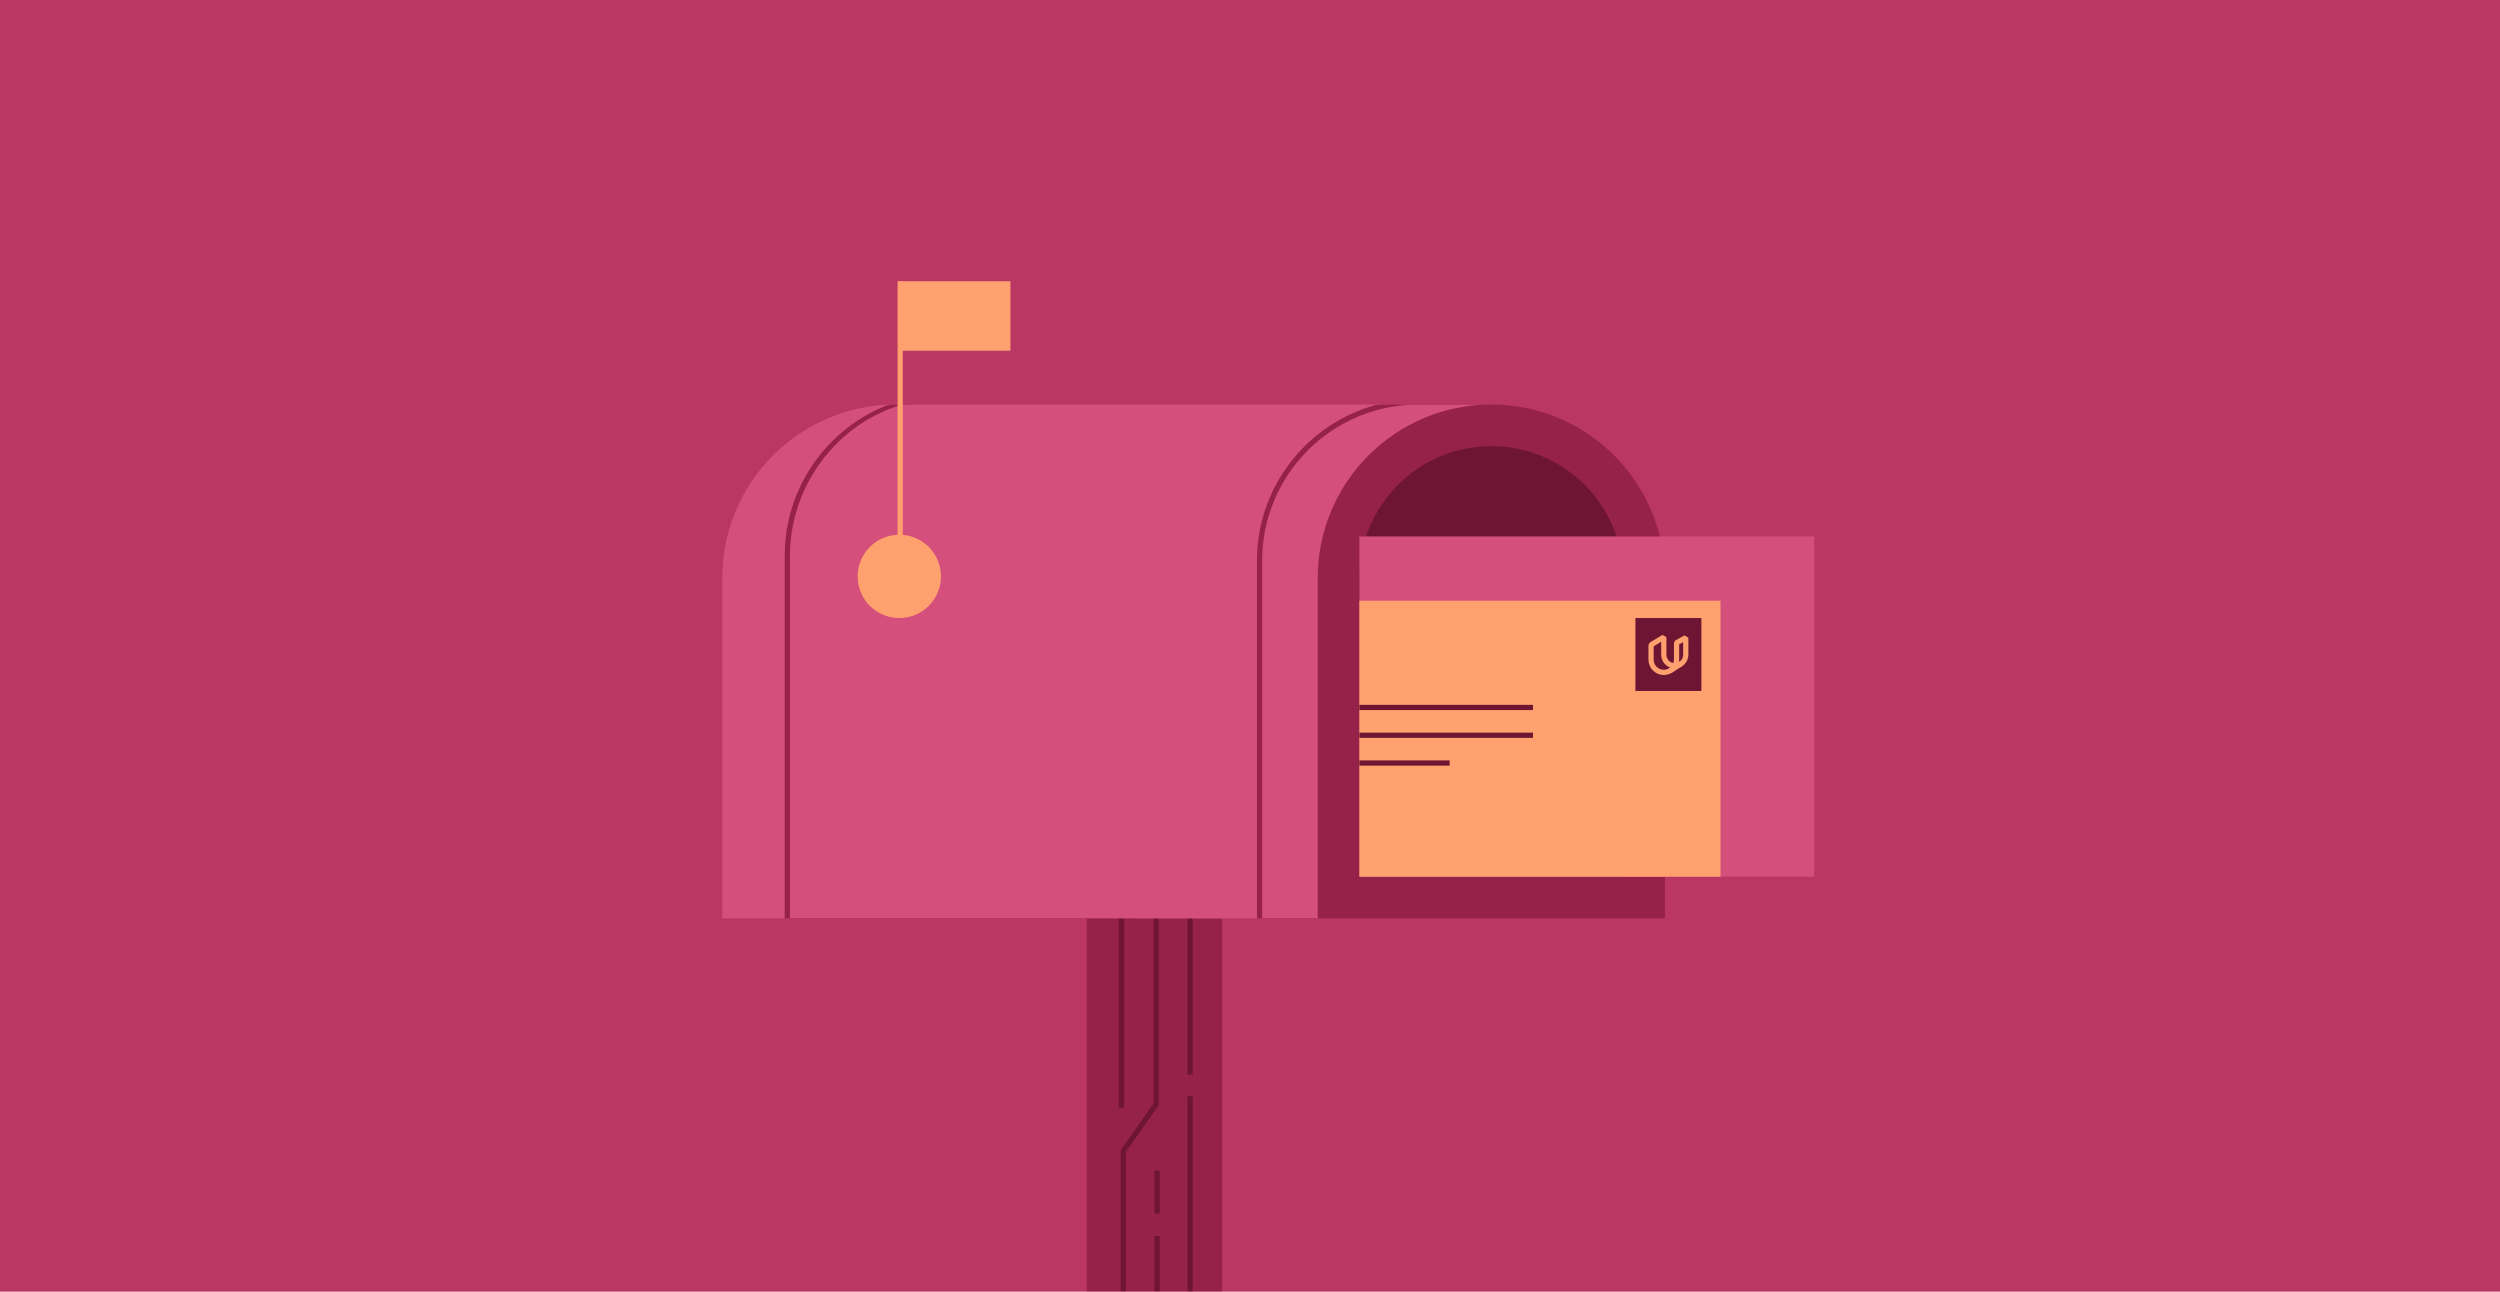 <?xml version="1.0" encoding="UTF-8"?>
<svg width="1440px" height="744px" viewBox="0 0 1440 744" version="1.1" xmlns="http://www.w3.org/2000/svg" xmlns:xlink="http://www.w3.org/1999/xlink">
    <!-- Generator: Sketch 52.5 (67469) - http://www.bohemiancoding.com/sketch -->
    <title>Group 15</title>
    <desc>Created with Sketch.</desc>
    <defs>
        <rect id="path-1" x="0" y="0" width="1440" height="744"></rect>
        <path d="M109,296 L0,296 L0,100 C-6.76353751e-15,44.772 44.772,-1.03541531e-13 100,-1.13686838e-13 C103.033,-1.14244072e-13 106.035,0.135 109,0.4 L109,-8.52651283e-14 L444,-8.52651283e-14 L444,296 L109,296 Z" id="path-3"></path>
    </defs>
    <g id="Projects" stroke="none" stroke-width="1" fill="none" fill-rule="evenodd">
        <g id="Udacity-Marketing" transform="translate(0, -360)">
            <g id="Group-15" transform="translate(0, 360)">
                <mask id="mask-2" fill="white">
                    <use xlink:href="#path-1"></use>
                </mask>
                <use id="Rectangle-3" fill="#BB3763" xlink:href="#path-1"></use>
                <g id="Group-5" mask="url(#mask-2)">
                    <g transform="translate(626, 528)">
                        <rect id="Rectangle" fill="#962249" fill-rule="evenodd" x="0" y="1" width="78" height="232"></rect>
                        <polygon id="Path" fill="#6D1532" fill-rule="nonzero" points="18.5 1 21.5 1 21.5 110 18.5 110"></polygon>
                        <polygon id="Path-Copy-3" fill="#6D1532" fill-rule="nonzero" points="58 1 61 1 61 91 58 91"></polygon>
                        <polygon id="Path-Copy-4" fill="#6D1532" fill-rule="nonzero" points="58 103.332 61 103.332 61 236 58 236"></polygon>
                        <polygon id="Path-Copy" fill="#6D1532" fill-rule="nonzero" points="39 184 42 184 42 293 39 293"></polygon>
                        <polygon id="Path-Copy-2" fill="#6D1532" fill-rule="nonzero" points="39 146.207 42 146.207 42 171 39 171"></polygon>
                        <polygon id="Path-23" fill="#6D1532" fill-rule="nonzero" points="38.5 107.525 38.5 1 41.5 1 41.5 108.475 22.5 135.475 22.5 232 19.5 232 19.5 134.525"></polygon>
                    </g>
                </g>
                <g id="Group-3" mask="url(#mask-2)">
                    <g transform="translate(416, 162)">
                        <g id="Group-6" stroke-width="1" fill="none" fill-rule="evenodd" transform="translate(0, 71)">
                            <mask id="mask-4" fill="white">
                                <use xlink:href="#path-3"></use>
                            </mask>
                            <use id="Combined-Shape" fill="#D44F7B" xlink:href="#path-3"></use>
                            <path d="M401,-5.68434189e-14 C351.294,-4.75175455e-14 311,40.294 311,90 L311,296 L511,296 L511,-5.68434189e-14 L401,-5.68434189e-14 Z M401,-3 L514,-3 L514,299 L308,299 L308,90 C308,38.638 349.638,-3 401,-3 Z" id="Rectangle-Copy-4" fill="#962249" fill-rule="nonzero" mask="url(#mask-4)"></path>
                            <path d="M39,296 L239,296 L239,302 L36,302 L36,87 C36,35.638 77.638,-6 129,-6 L239,-6 L239,-3 L126,-3 C77.951,-3 39,38.951 39,87 L39,296 Z" id="Path" fill="#962249" fill-rule="nonzero" mask="url(#mask-4)"></path>
                        </g>
                        <path d="M443,71 L443,71 C498.228,71 543,115.772 543,171 L543,367 L343,367 L343,171 C343,115.772 387.772,71 443,71 Z" id="Rectangle" fill="#962249" fill-rule="evenodd"></path>
                        <path d="M443,95 L443,95 C484.974,95 519,129.026 519,171 L519,343 L367,343 L367,171 C367,129.026 401.026,95 443,95 Z" id="Rectangle-Copy-2" fill="#6D1532" fill-rule="evenodd"></path>
                        <rect id="Rectangle-Copy-3" fill="#D44F7B" fill-rule="evenodd" x="367" y="147" width="262" height="196"></rect>
                        <rect id="Rectangle" fill="#FFA16F" fill-rule="evenodd" x="367" y="184" width="208" height="159"></rect>
                        <rect id="Rectangle" fill="#6D1532" fill-rule="evenodd" x="526" y="194" width="38" height="42"></rect>
                        <g id="Group-19" stroke-width="1" fill="none" fill-rule="evenodd" transform="translate(535, 205)">
                            <path d="M14.706,3.235 L14.706,12.941 C14.706,17.002 11.414,20.294 7.353,20.294 L7.353,20.294 C3.292,20.294 3.13480149e-15,17.002 4.4408921e-15,12.941 L0,4.412 L7.353,-2.84217094e-14 L7.353,10.147 C7.353,13.639 10.184,16.471 13.676,16.471 L13.676,16.471 C17.169,16.471 20,13.639 20,10.147 L20,0.294 L14.706,3.235 Z" id="Path" stroke="#FFA16F" stroke-width="3" stroke-linejoin="bevel"></path>
                            <path d="M10.882,19.412 L17.353,15.294" id="Path-13" stroke="#FFA16F" stroke-width="3"></path>
                        </g>
                        <circle id="Oval" fill="#FFA16F" fill-rule="evenodd" cx="102" cy="170" r="24"></circle>
                        <polygon id="Path-2" fill="#6D1532" fill-rule="nonzero" points="367 247 367 244 467 244 467 247"></polygon>
                        <polygon id="Path-2-Copy" fill="#6D1532" fill-rule="nonzero" points="367 263 367 260 467 260 467 263"></polygon>
                        <polygon id="Path-2-Copy-2" fill="#6D1532" fill-rule="nonzero" points="367 279 367 276 419 276 419 279"></polygon>
                        <polygon id="Path-3" fill="#FFA16F" fill-rule="nonzero" points="104 157.5 101 157.5 101 0 104 0"></polygon>
                        <rect id="Rectangle" fill="#FFA16F" fill-rule="evenodd" x="102" y="0" width="64" height="40"></rect>
                    </g>
                </g>
            </g>
        </g>
    </g>
</svg>